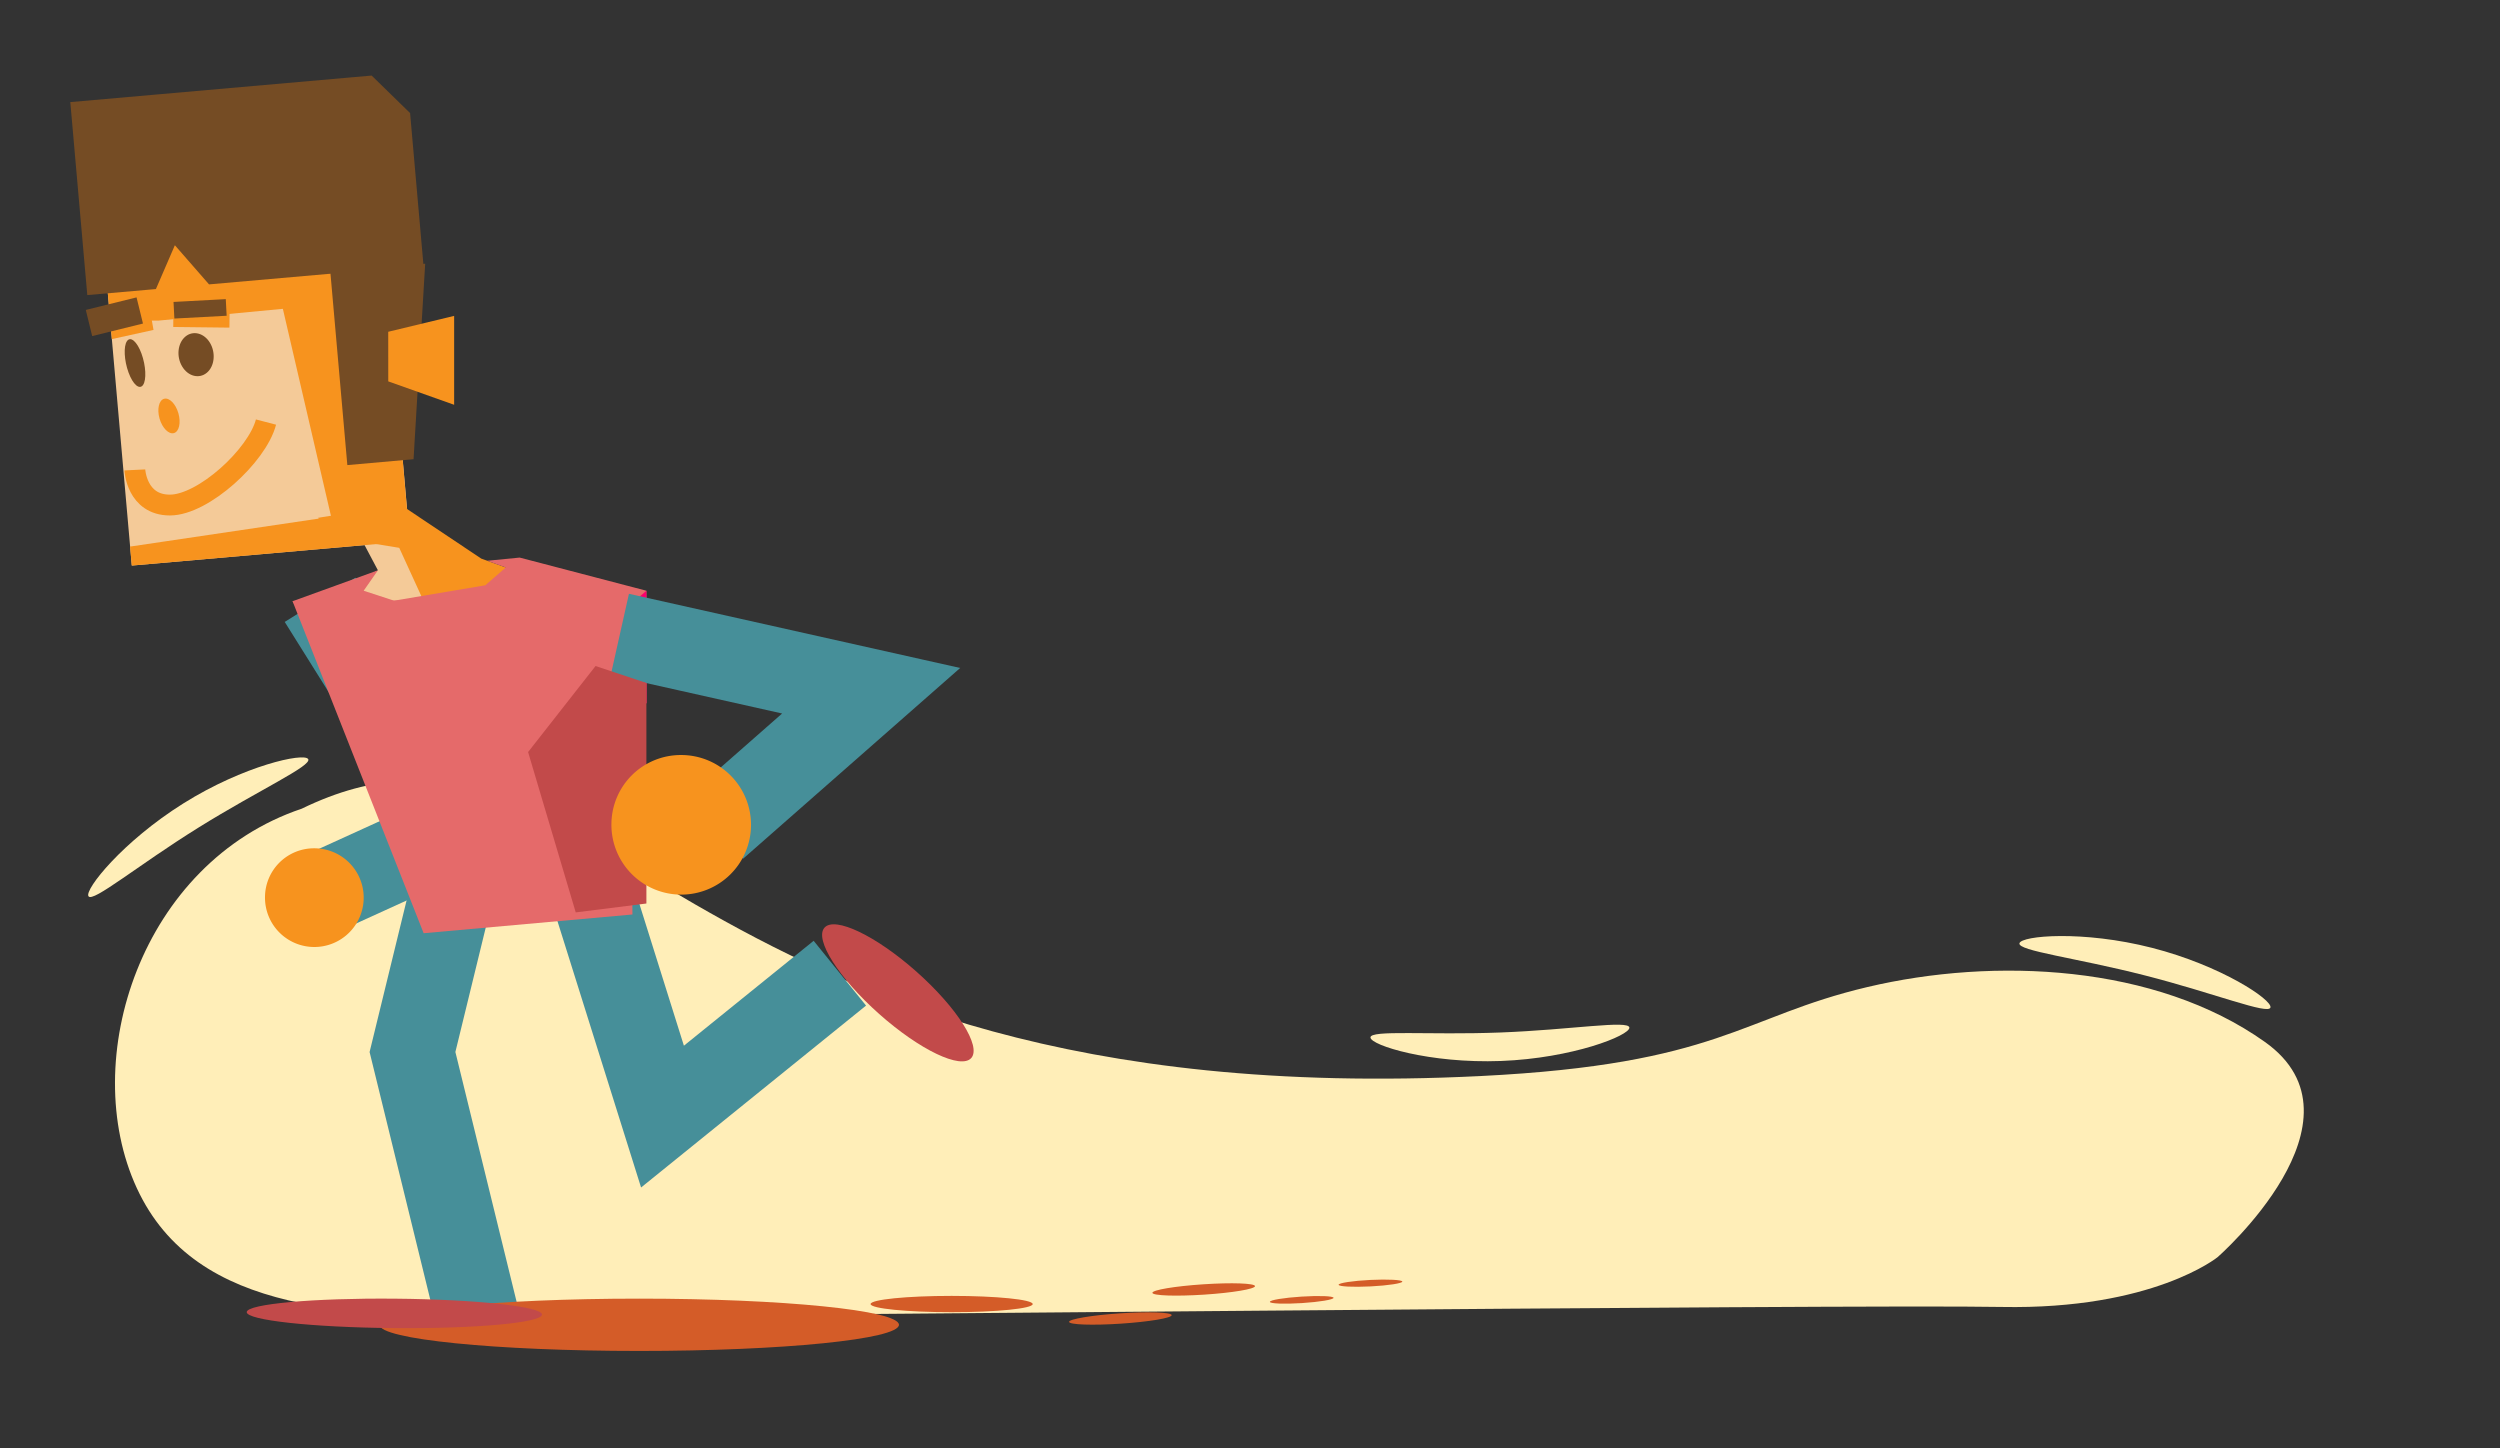 <svg xmlns="http://www.w3.org/2000/svg" viewBox="0 0 801.9 464.56"><rect x="0" y="0" width="801.9" height="464.56" fill="#333333" stroke="none"/><defs><style>.cls-1{fill:#ffeeb8;}.cls-10,.cls-2{fill:none;stroke-miterlimit:10;}.cls-2{stroke:#468f99;stroke-width:26.73px;}.cls-3{fill:#f4ca98;}.cls-4{fill:#f7931e;}.cls-5{fill:#e56a6a;}.cls-6{fill:#754c24;}.cls-7{fill:#fb006d;}.cls-8{fill:#d45c28;}.cls-9{fill:#c24a4a;}.cls-10{stroke:#f7931e;stroke-width:6.68px;}</style></defs><title>läufer_background</title><g id="asdsa"><path class="cls-1" d="M439.59,332.79c-.09-2.52,18.59-.73,41.52-1.6s41.43-4.08,41.53-1.56-18.25,9.82-41.18,10.69S439.69,335.31,439.59,332.79Z"/><path class="cls-1" d="M98.85,243.48c1.34,2.14-15.76,9.89-35.22,22s-33.91,24.15-35.25,22,11-17.59,30.41-29.76S97.52,241.34,98.85,243.48Z"/><path class="cls-1" d="M728.27,323.16c-.62,2.44-18-4.59-40.26-10.28s-40.87-7.88-40.25-10.32,20.29-4.22,42.52,1.47S728.9,320.71,728.27,323.16Z"/><path class="cls-1" d="M642.09,419.22c48.5.92,69.26-16,69.26-16s50.27-44.05,15.15-69S639.63,307,599,316.6s-47.34,24.75-124.23,28.56c-262.23,13-283.7-131.53-378-85.76-51.47,17.34-71.9,80.52-52.89,121.69s69.83,41.13,122.5,41.17S593.59,418.29,642.09,419.22Z"/></g><g id="Ebene_8" data-name="Ebene 8"><polyline class="cls-2" points="102.66 192.4 148.62 265.86 106.77 284.93"/><rect class="cls-3" x="36.64" y="53.44" width="89.55" height="124.29" transform="translate(-9.81 7.58) rotate(-5.03)"/><polygon class="cls-3" points="129.52 198.58 140.69 188.67 118.22 146.28 107.04 156.19 129.52 198.58"/><polygon class="cls-3" points="105.76 207.52 192.63 207.52 192.63 187.92 165.42 183.18 131.62 177.28 100.06 194.41 105.76 207.52"/><polygon class="cls-4" points="105.97 172.12 128.06 175.72 139 199.62 165.42 183.18 154.39 179.19 128.42 161.84 102.03 166.09 105.97 172.12"/><polygon class="cls-5" points="156.26 179.87 162.23 182.02 155.67 187.73 126.39 192.67 116.65 189.48 121.22 182.93 93.84 192.85 114.39 225.56 207.34 225.56 207.34 189.48 166.7 178.85 156.26 179.87"/><polygon class="cls-4" points="42.26 181.41 85.44 177.62 131.45 173.57 120.57 49.75 71.76 54.05 34.52 93.39 35.35 102.84 50.79 102.84 90.73 99.06 106.22 165.75 41.72 175.32 42.26 181.41"/><polygon class="cls-6" points="28 94.65 50.01 92.72 56.09 78.66 67.05 91.22 135.84 85.17 131.54 36.27 119.21 24.24 110.79 24.98 50.03 30.33 22.55 32.75 28 94.65"/><polygon class="cls-6" points="111.41 149.18 132.65 147.3 136.38 84.59 105.96 87.27 111.41 149.18"/><polygon class="cls-4" points="55.57 104.88 73.59 105.09 73.65 99.74 55.62 99.53 55.57 104.88"/><polygon class="cls-6" points="55.93 102.18 72.7 101.28 72.42 95.95 55.66 96.85 55.93 102.18"/><polygon class="cls-4" points="35.87 108.77 49.24 105.83 48.31 100.57 35.35 102.84 35.87 108.77"/><polygon class="cls-6" points="29.57 107.8 45.86 103.78 43.8 95.39 27.52 99.41 29.57 107.8"/><path class="cls-4" d="M51.18,134.29c.88,3,2.94,5.11,4.61,4.63s2.3-3.33,1.43-6.37-2.94-5.11-4.6-4.63S50.31,131.25,51.18,134.29Z"/><path class="cls-6" d="M58.43,117.55c1.91,3.19,5.46,4.07,7.93,2s2.9-6.39,1-9.57-5.46-4.08-7.92-2S56.51,114.36,58.43,117.55Z"/><path class="cls-6" d="M41.23,119.49c1.42,3.87,3.5,5.64,4.65,4s.92-6.21-.5-10.08-3.5-5.64-4.65-4S39.81,115.62,41.23,119.49Z"/><polygon class="cls-7" points="207.34 225.56 187.98 231.58 162.56 228.57 207.34 189.48 207.34 225.56"/><polyline class="cls-2" points="189.63 285.31 212.5 358.16 269.39 312.16"/><polyline class="cls-2" points="150.92 261.19 132.31 337.44 152.76 420.88"/><polygon class="cls-5" points="202.86 293.33 135.89 299.34 93.84 192.85 198.82 192.26 202.19 192.24 202.86 293.33"/><ellipse class="cls-8" cx="205.04" cy="424.94" rx="83.31" ry="8.39"/><path class="cls-8" d="M279.25,418.29c0,1.44,11.64,2.61,26,2.61s26-1.17,26-2.61-11.64-2.62-26-2.62S279.25,416.84,279.25,418.29Z"/><path class="cls-8" d="M342.91,424c.06.92,7.48,1.18,16.57.58s16.41-1.82,16.35-2.74-7.47-1.17-16.57-.57S342.85,423.13,342.91,424Z"/><path class="cls-8" d="M369.64,414.69c.06.91,7.48,1.17,16.57.58s16.41-1.82,16.35-2.74-7.47-1.18-16.57-.58S369.58,413.77,369.64,414.69Z"/><path class="cls-8" d="M407.33,417.59c0,.57,4.63.75,10.27.39s10.18-1.12,10.15-1.69-4.63-.75-10.27-.39S407.3,417,407.33,417.59Z"/><path class="cls-8" d="M429.37,412.1c0,.58,4.62.81,10.26.53s10.2-1,10.18-1.55-4.62-.81-10.26-.53S429.35,411.53,429.37,412.1Z"/><path class="cls-9" d="M294,311.7c13,11.54,20.86,23.93,17.54,27.67S295,336.79,282,325.24s-20.86-23.94-17.54-27.68S281,300.15,294,311.7Z"/><path class="cls-9" d="M126.26,426c-26.15-.23-47.25-2.53-47.12-5.14s21.44-4.53,47.59-4.3,47.25,2.53,47.12,5.13S152.42,426.24,126.26,426Z"/><polyline class="cls-2" points="198.82 203.51 279.43 221.56 229.51 265.42"/><path class="cls-4" d="M85,287.74A15.83,15.83,0,1,0,100.8,272.1,15.73,15.73,0,0,0,85,287.74Z"/><polygon class="cls-9" points="191.03 213.63 169.39 241.23 184.67 292.66 207.34 289.81 207.34 219.08 191.03 213.63"/><path class="cls-4" d="M196.12,264.3a22.39,22.39,0,1,0,22.39-22.12A22.26,22.26,0,0,0,196.12,264.3Z"/><path class="cls-10" d="M43.25,150.73S43.8,162,54.5,162s28-15.82,30.82-26.62"/><polygon class="cls-4" points="145.67 129.84 124.54 122.33 124.53 106.42 145.67 101.32 145.67 129.84"/></g></svg>